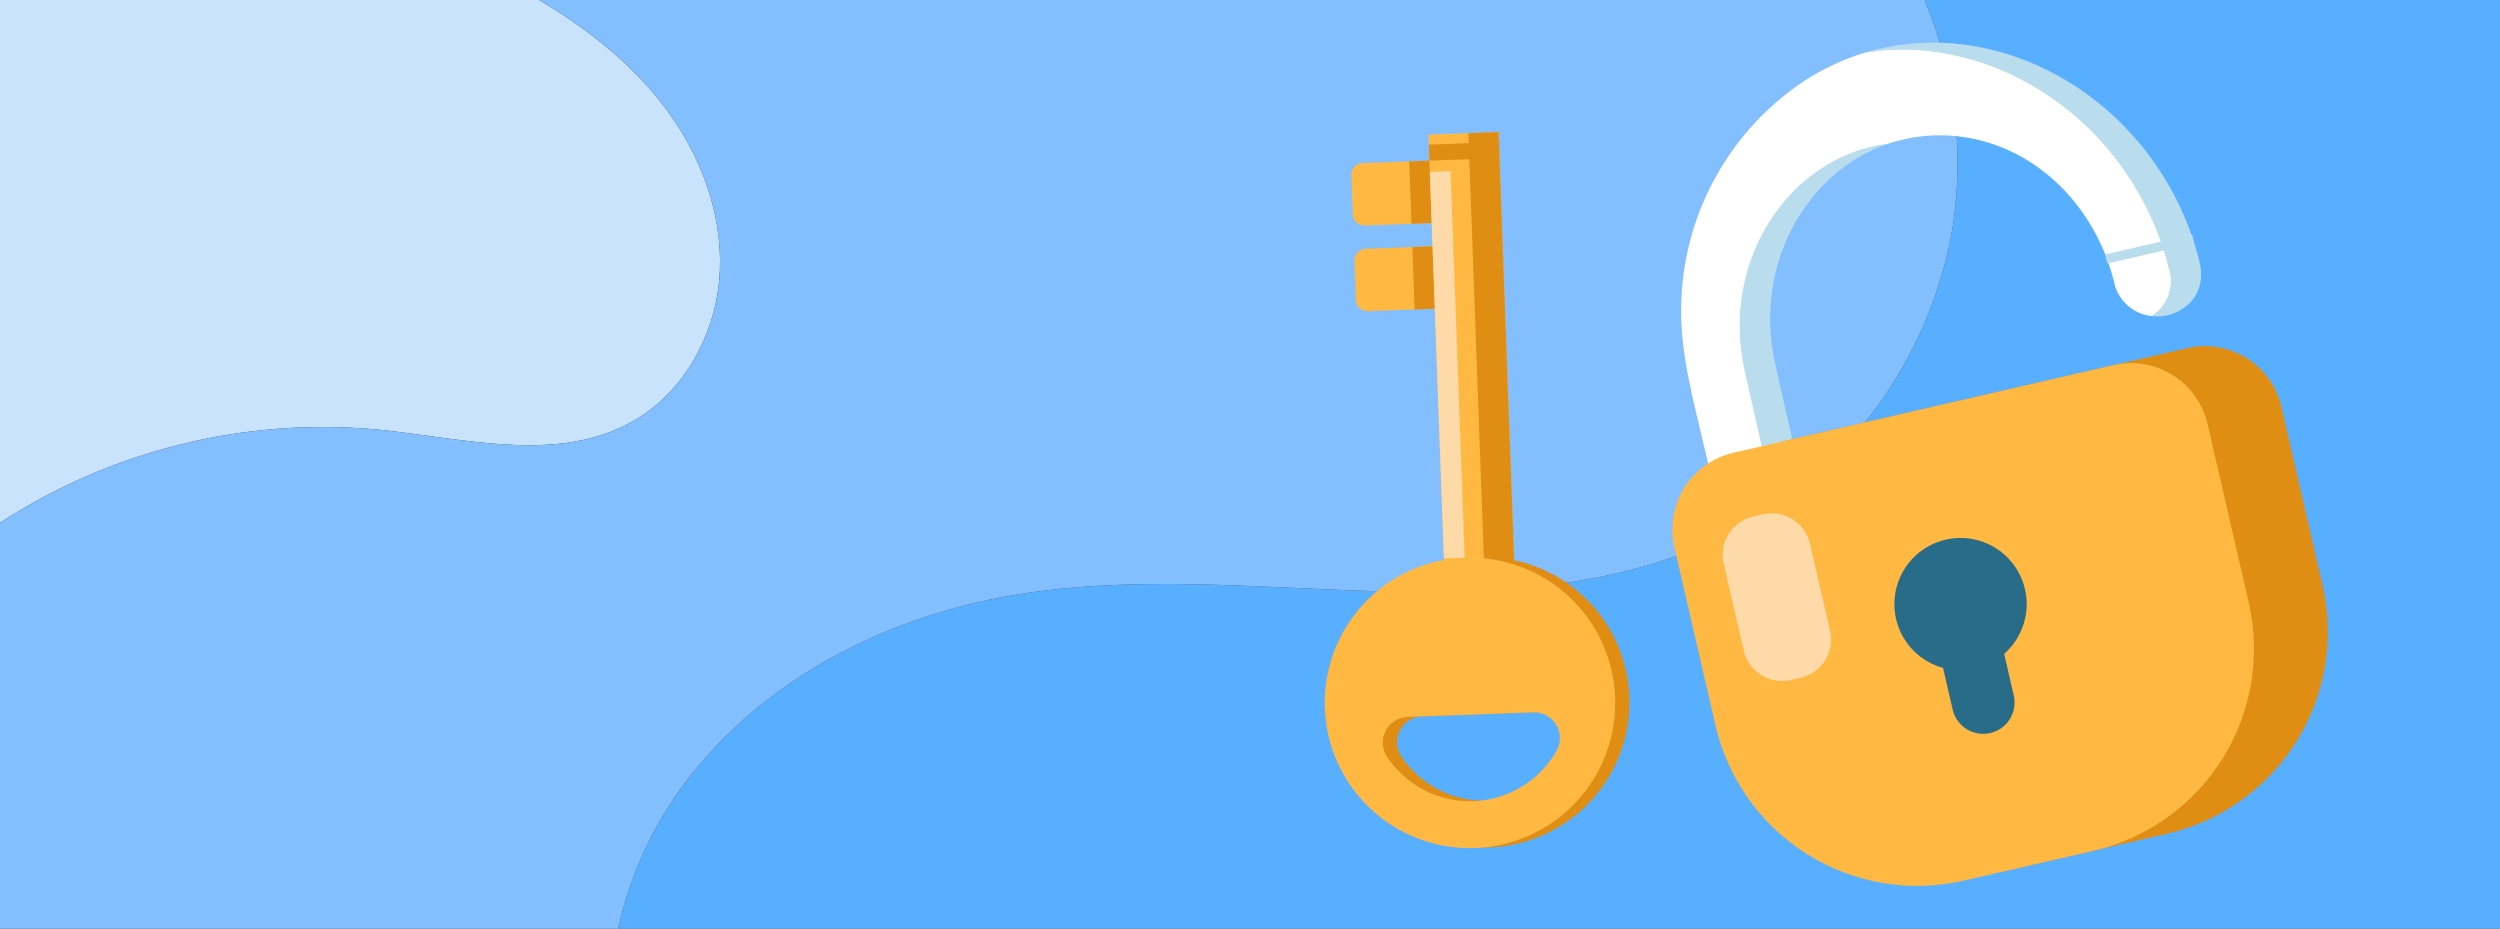 <svg fill="none" height="130" viewBox="0 0 350 130" width="350" xmlns="http://www.w3.org/2000/svg" xmlns:xlink="http://www.w3.org/1999/xlink"><rect x="0" y="0" width="350" height="130" fill="#333333" stroke="none"/><clipPath id="a"><path d="m0 0h350v130h-350z"/></clipPath><g clip-path="url(#a)"><path d="m52.592 60.109c12.186 1.183 25.384 4.911 36.026-1.143 6.957-3.957 11.336-11.722 12.067-19.692s-1.921-16.033-6.45-22.632c-4.807-7.004-11.426-12.264-18.752-16.642h-75.483v73.185c15.575-10.118 34.092-14.722 52.592-13.076z" fill="#c9e3fc"/><path d="m350 0h-80.551c4.181 9.946 5.555 20.848 3.973 31.521-1.448 8.867-4.889 17.289-10.064 24.633-5.176 7.344-11.95 13.417-19.814 17.762-15.3 8.3-33.426 9.355-50.82 8.853s-34.966-2.364-52.083.769c-18.047 3.3-35.455 12.655-45.926 27.72-3.91 5.661-6.686 12.025-8.174 18.742h263.459z" fill="#58afff"/><path d="m140.64 83.539c17.117-3.133 34.689-1.271 52.083-.769s35.524-.557 50.82-8.853c7.863-4.345 14.638-10.418 19.814-17.762 5.175-7.344 8.616-15.766 10.064-24.633 1.583-10.673.209-21.575-3.972-31.522h-193.966c7.326 4.378 13.945 9.638 18.752 16.643 4.529 6.6 7.181 14.662 6.45 22.632s-5.109 15.735-12.067 19.692c-10.643 6.053-23.84 2.326-36.026 1.143-18.5-1.646-37.017 2.957-52.592 13.075v56.815h86.541c1.488-6.716 4.263-13.08 8.172-18.741 10.472-15.065 27.88-24.416 45.927-27.72z" fill="#83beff"/><path d="m244.25 51.794c2.3 10.429 4.8 20.818 7.2 31.225.363 1.237.313 2.559-.142 3.765-.455 1.206-1.291 2.232-2.381 2.921 3.783.422 7.948-2.567 6.772-7.666-2.4-10.407-4.9-20.8-7.2-31.225-3.014-13.677 4.332-26.789 15.865-30.692-13.904 1.796-23.484 16.378-20.114 31.672z" fill="#b9dded"/><path d="m261.126 7.366c18.3-2.947 37.5 9.952 42.544 30.239.388 1.221.361 2.537-.076 3.742-.438 1.205-1.261 2.231-2.343 2.918 3.8.416 7.933-2.561 6.669-7.64-5.442-21.866-27.311-35.15-46.794-29.259z" fill="#b9dded"/><path d="m303.67 37.6c-5.049-20.287-24.239-33.186-42.544-30.239-3.001.909-5.86 2.236-8.493 3.94-5.091 3.377-9.308 7.913-12.305 13.236-2.998 5.323-4.69 11.281-4.937 17.385-.343 7.193 1.734 14.25 3.339 21.212l4.995 21.666c.217 1.27.842 2.436 1.78 3.32.939.884 2.139 1.439 3.42 1.58 1.09-.689 1.926-1.714 2.381-2.921.455-1.206.505-2.528.142-3.765-2.4-10.407-4.9-20.8-7.2-31.225-3.37-15.292 6.21-29.876 20.115-31.672 3.496-1.174 7.225-1.475 10.864-.877 10.113 1.6 18.143 9.8 20.717 20.142.246 1.274.894 2.435 1.849 3.314.955.878 2.167 1.427 3.457 1.565 1.082-.688 1.906-1.714 2.344-2.919.437-1.205.464-2.521.076-3.742z" fill="#fff"/><path d="m306.905 32.814-12.174 2.807.293 1.268 12.173-2.807z" fill="#b9dded"/><path d="m250.175 61.66 56.038-12.922c2.843-.655 5.829-.155 8.303 1.392s4.232 4.013 4.887 6.855l5.755 24.958c1.728 7.495.409 15.369-3.669 21.89-4.077 6.521-10.578 11.156-18.073 12.884l-20.958 4.833c-7.495 1.728-15.369.408-21.89-3.669-6.522-4.078-11.156-10.579-12.885-18.073l-5.755-24.958c-.655-2.843-.155-5.83 1.392-8.303 1.547-2.474 4.013-4.232 6.855-4.887z" fill="#e08d14"/><path d="m242.655 63.395 53.216-12.271c2.843-.656 5.83-.155 8.303 1.392 2.474 1.547 4.232 4.013 4.887 6.855l5.756 24.958c.855 3.711.972 7.554.342 11.31-.629 3.756-1.993 7.351-4.012 10.58s-4.654 6.029-7.755 8.24-6.607 3.789-10.318 4.645l-18.137 4.182c-7.494 1.728-15.369.408-21.89-3.669-6.522-4.078-11.156-10.579-12.884-18.073l-5.756-24.958c-.655-2.843-.154-5.83 1.392-8.303 1.547-2.474 4.013-4.232 6.856-4.887z" fill="#ffb942"/><path d="m283.5 82.493c-.368-1.596-1.153-3.065-2.274-4.259-1.121-1.194-2.539-2.069-4.108-2.536-1.57-.467-3.235-.51-4.826-.124-1.592.386-3.052 1.187-4.234 2.321-1.181 1.134-2.04 2.561-2.49 4.136s-.475 3.24-.071 4.827c.403 1.587 1.22 3.039 2.367 4.207s2.584 2.012 4.163 2.445l1.343 5.826c.13.562.368 1.093.703 1.562s.759.868 1.248 1.174c.488.306 1.033.512 1.601.607.569.096 1.151.078 1.712-.052.562-.129 1.093-.368 1.563-.703.469-.334.868-.758 1.174-1.247.305-.489.512-1.033.607-1.602s.078-1.15-.052-1.712l-1.343-5.826c1.258-1.103 2.193-2.527 2.707-4.119.514-1.593.586-3.294.21-4.925z" fill="#296c89"/><path d="m246.81 72.003-1.37.316c-2.959.682-4.806 3.635-4.123 6.595l2.805 12.166c.683 2.96 3.636 4.806 6.595 4.124l1.37-.316c2.959-.683 4.806-3.635 4.123-6.595l-2.805-12.166c-.683-2.96-3.636-4.806-6.595-4.123z" fill="#ffdaa9"/><path d="m207.054 78.009c-4.019.146-7.904 1.481-11.165 3.836-3.26 2.355-5.749 5.623-7.152 9.393-1.402 3.769-1.656 7.87-.728 11.783.928 3.913 2.995 7.463 5.941 10.201 2.945 2.739 6.637 4.542 10.607 5.182 3.971.64 8.042.089 11.699-1.584 3.657-1.674 6.735-4.394 8.846-7.817 2.111-3.424 3.16-7.396 3.013-11.415-.097-2.668-.719-5.292-1.83-7.72s-2.69-4.614-4.645-6.432c-1.956-1.818-4.251-3.233-6.753-4.164-2.503-.931-5.165-1.361-7.833-1.263zm12.9 26.972c-1.171 2.084-2.857 3.832-4.898 5.077-2.04 1.245-4.366 1.944-6.755 2.031s-4.76-.441-6.885-1.534c-2.126-1.092-3.936-2.713-5.255-4.706-.344-.537-.54-1.156-.567-1.794-.027-.637.115-1.271.412-1.835.297-.565.739-1.041 1.279-1.38.541-.338 1.162-.527 1.8-.548l17.547-.64c.637-.025 1.27.119 1.834.417.563.299 1.038.741 1.375 1.283.337.541.525 1.162.544 1.8.019.637-.131 1.268-.435 1.829z" fill="#e08d14"/><path d="m209.796 18.483-9.813.358 2.551 69.954 9.814-.358z" fill="#ffb942"/><path d="m209.795 18.484-4.227.154 2.552 69.954 4.227-.154z" fill="#e08d14"/><path d="m205.055 78.082c-4.019.146-7.904 1.481-11.165 3.836-3.26 2.355-5.749 5.623-7.152 9.393-1.402 3.769-1.656 7.87-.728 11.783.928 3.913 2.995 7.463 5.941 10.201 2.945 2.739 6.637 4.542 10.607 5.182 3.971.64 8.042.089 11.699-1.584 3.657-1.674 6.735-4.394 8.846-7.817 2.111-3.424 3.16-7.396 3.013-11.415-.097-2.668-.719-5.292-1.83-7.72s-2.69-4.614-4.645-6.432c-1.956-1.818-4.251-3.233-6.753-4.164-2.503-.931-5.165-1.361-7.833-1.263zm12.9 26.972c-1.171 2.084-2.857 3.832-4.898 5.077-2.04 1.245-4.366 1.944-6.755 2.031s-4.76-.441-6.885-1.534c-2.126-1.092-3.936-2.713-5.255-4.706-.344-.537-.54-1.156-.567-1.794-.027-.637.115-1.271.412-1.835.297-.565.739-1.041 1.279-1.38.541-.338 1.162-.527 1.8-.548l17.547-.64c.637-.025 1.27.118 1.834.417.564.298 1.038.741 1.376 1.282.337.542.525 1.163.544 1.8.019.638-.131 1.269-.435 1.83z" fill="#ffb942"/><path d="m209.847 19.882-9.814.358.082 2.249 9.814-.358z" fill="#e08d14"/><path d="m190.753 22.829 9.362-.341.319 8.744-9.362.341c-.431.016-.85-.14-1.166-.434-.315-.293-.501-.7-.517-1.131l-.201-5.496c-.015-.431.141-.85.434-1.166.294-.316.7-.502 1.131-.518z" fill="#ffb942"/><path d="m200.115 22.488-2.825.103.319 8.744 2.825-.103z" fill="#e08d14"/><path d="m191.191 34.821 9.362-.342.319 8.744-9.362.342c-.431.016-.85-.14-1.166-.434-.316-.293-.502-.7-.517-1.131l-.201-5.497c-.015-.431.141-.85.434-1.165.294-.316.7-.501 1.131-.517z" fill="#ffb942"/><path d="m200.553 34.48-2.825.103.319 8.744 2.825-.103z" fill="#e08d14"/><path d="m203.081 23.964-2.908.106 1.974 54.119 2.908-.106z" fill="#ffdaa9"/></g></svg>
